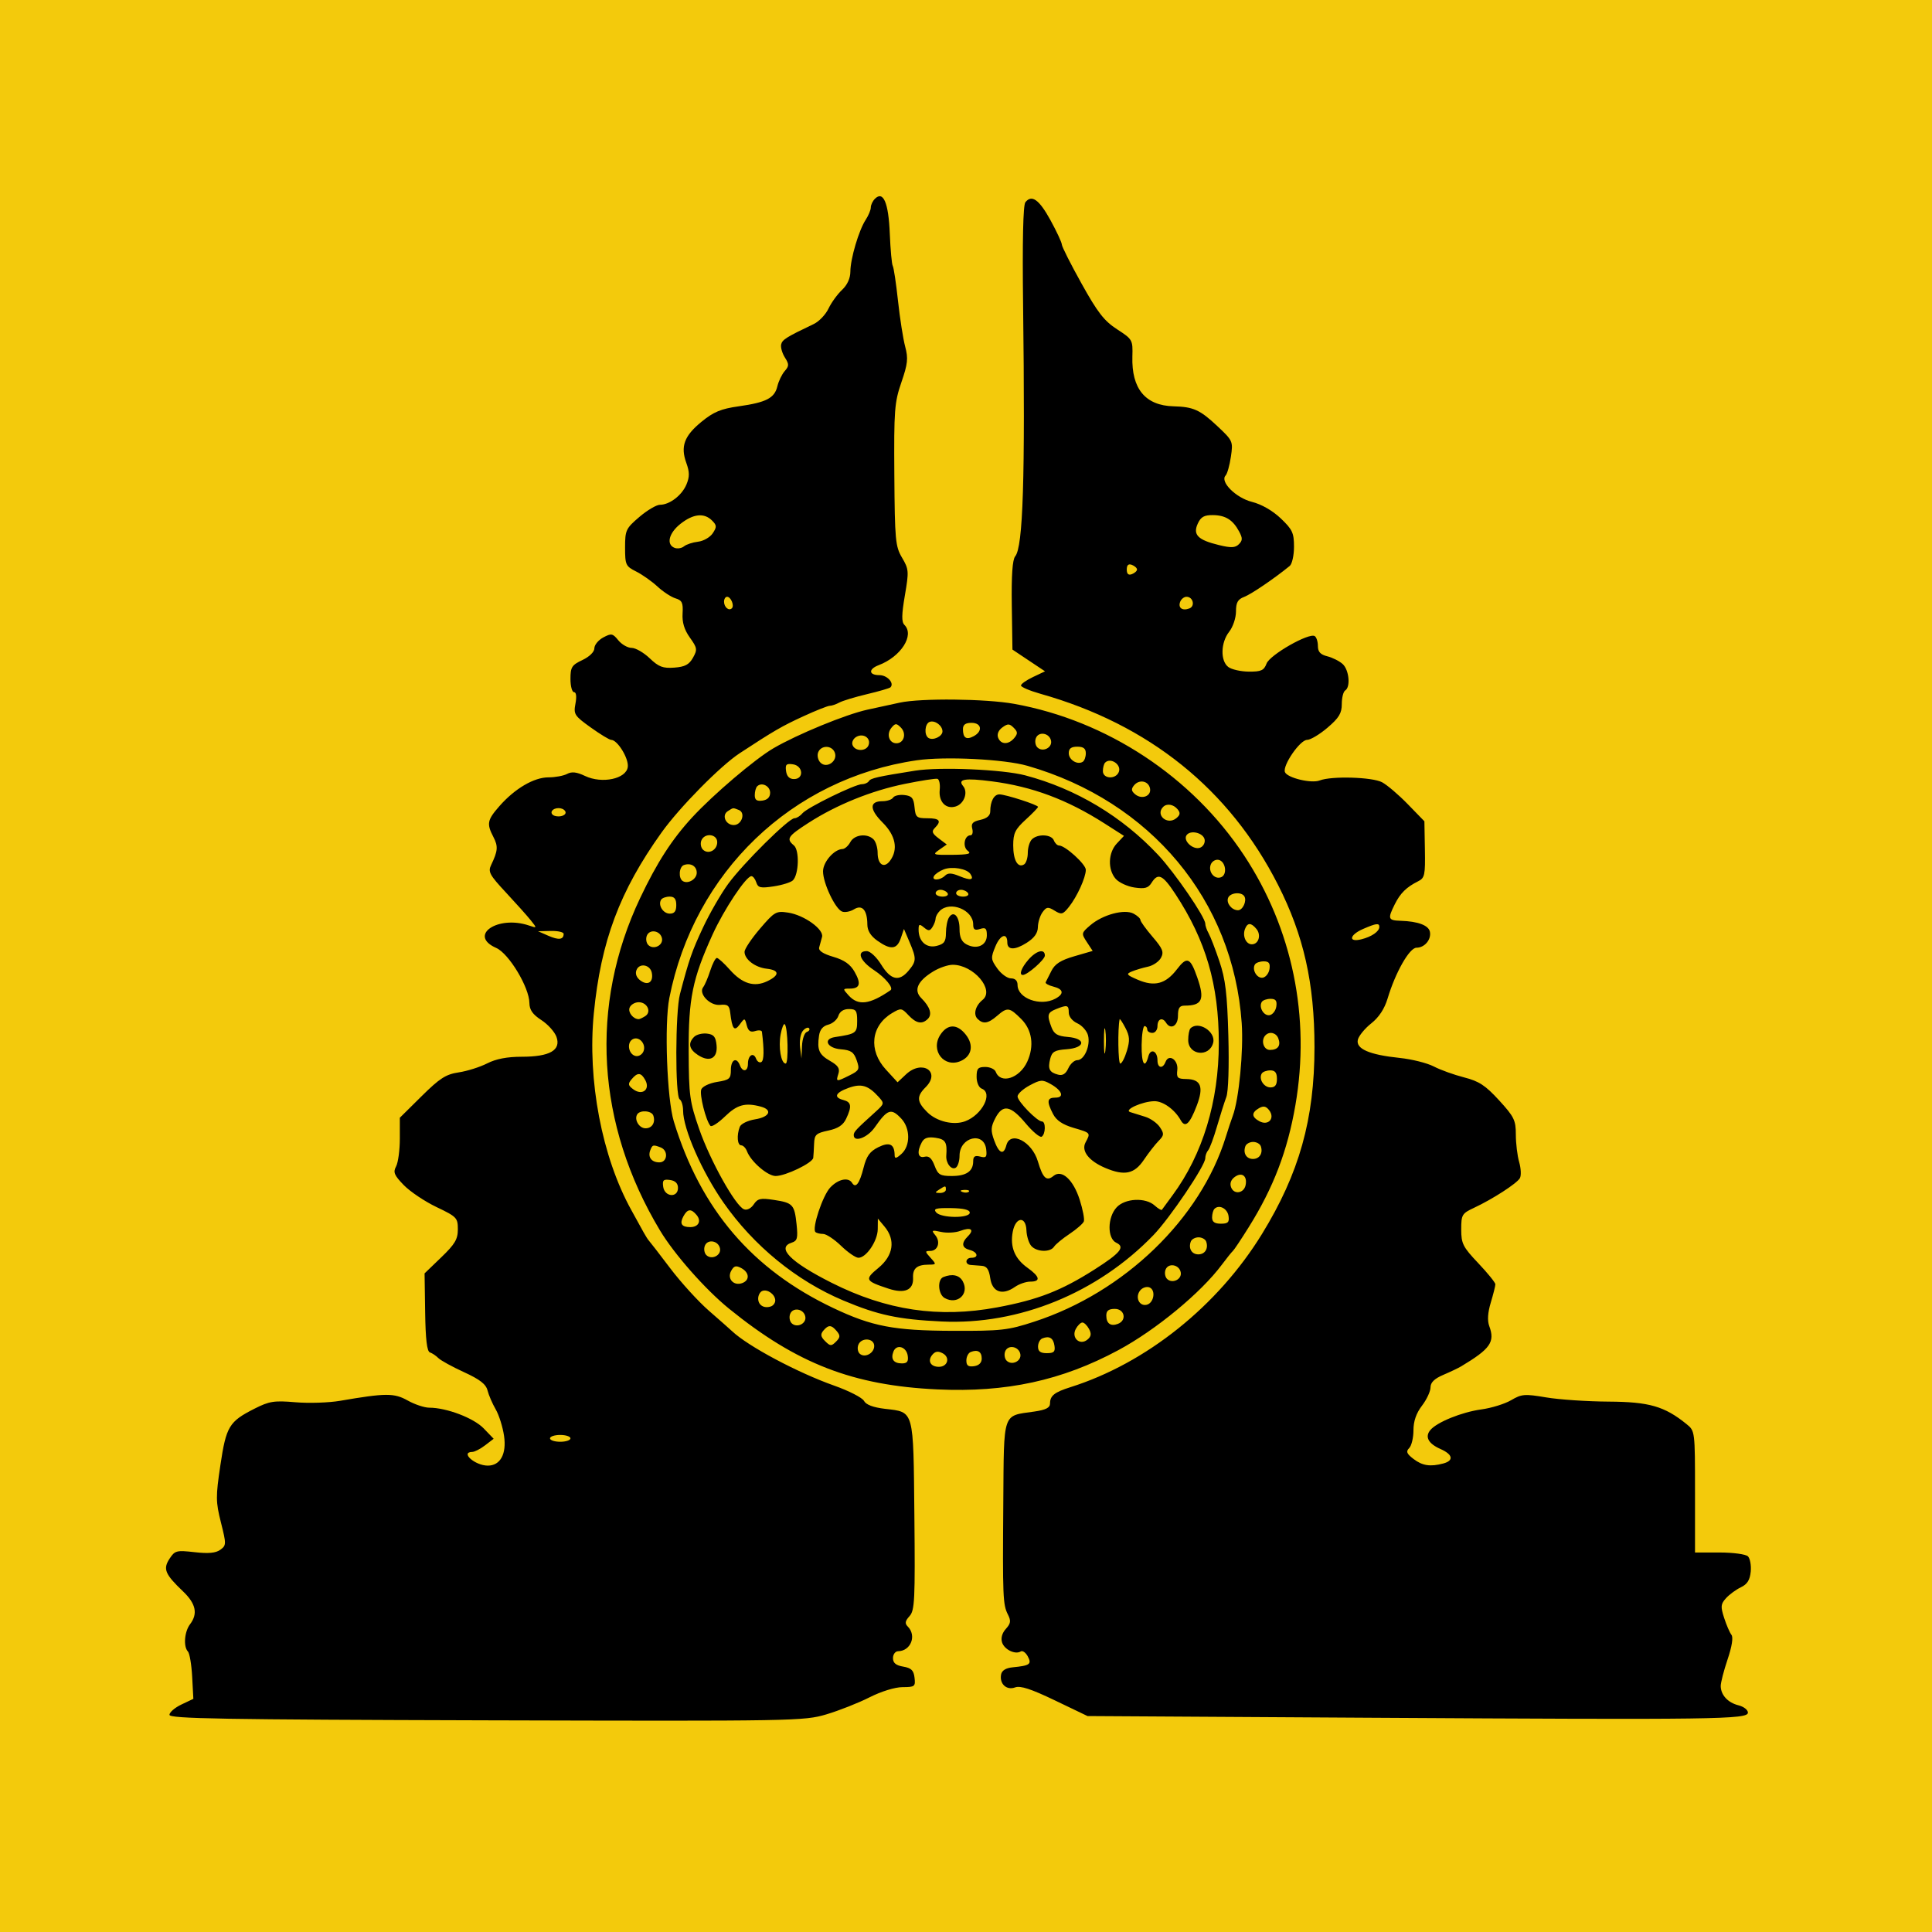<svg width="128" height="128" viewBox="0 0 128 128" fill="none" xmlns="http://www.w3.org/2000/svg">
<rect width="128" height="128" fill="#F3CA0C"/>
<path fill-rule="evenodd" clip-rule="evenodd" d="M57.966 13.17C57.816 13.319 57.693 13.578 57.693 13.743C57.693 13.909 57.541 14.276 57.356 14.559C56.901 15.251 56.342 17.142 56.339 17.997C56.337 18.439 56.136 18.879 55.784 19.209C55.48 19.494 55.077 20.051 54.889 20.447C54.701 20.842 54.263 21.301 53.916 21.466C52.093 22.335 51.823 22.504 51.753 22.824C51.711 23.015 51.823 23.403 52.001 23.685C52.285 24.134 52.283 24.248 51.987 24.588C51.801 24.802 51.583 25.254 51.503 25.592C51.316 26.376 50.767 26.661 48.944 26.919C47.764 27.085 47.28 27.287 46.476 27.944C45.33 28.882 45.074 29.576 45.471 30.671C45.689 31.274 45.691 31.587 45.481 32.094C45.181 32.816 44.364 33.443 43.723 33.443C43.492 33.443 42.878 33.806 42.358 34.25C41.465 35.013 41.413 35.126 41.413 36.276C41.413 37.424 41.455 37.516 42.148 37.864C42.552 38.067 43.188 38.516 43.561 38.861C43.934 39.206 44.472 39.558 44.756 39.643C45.189 39.773 45.265 39.937 45.223 40.647C45.188 41.235 45.336 41.724 45.706 42.242C46.196 42.929 46.213 43.038 45.911 43.578C45.655 44.034 45.379 44.18 44.673 44.232C43.918 44.288 43.642 44.183 43.043 43.612C42.646 43.233 42.108 42.924 41.847 42.924C41.586 42.924 41.189 42.697 40.965 42.421C40.592 41.962 40.506 41.946 39.967 42.233C39.643 42.407 39.378 42.73 39.378 42.951C39.378 43.19 39.055 43.507 38.587 43.729C37.882 44.062 37.795 44.2 37.795 44.981C37.795 45.463 37.901 45.858 38.032 45.858C38.177 45.858 38.214 46.148 38.126 46.614C37.993 47.322 38.055 47.421 39.134 48.194C39.766 48.647 40.378 49.019 40.493 49.019C40.907 49.019 41.66 50.242 41.593 50.806C41.499 51.603 39.887 51.946 38.759 51.409C38.207 51.146 37.882 51.109 37.572 51.274C37.338 51.399 36.782 51.502 36.336 51.502C35.377 51.502 34.114 52.241 33.094 53.401C32.279 54.328 32.231 54.572 32.69 55.454C33.012 56.075 32.988 56.373 32.537 57.312C32.323 57.758 32.438 57.971 33.519 59.13C34.192 59.853 34.933 60.682 35.165 60.972C35.585 61.499 35.585 61.5 35.051 61.319C32.977 60.614 30.987 61.974 32.877 62.804C33.715 63.173 35.065 65.413 35.075 66.455C35.08 66.909 35.291 67.209 35.868 67.584C36.301 67.864 36.751 68.366 36.869 68.699C37.18 69.579 36.422 70.012 34.572 70.012C33.599 70.012 32.865 70.153 32.274 70.454C31.796 70.697 30.949 70.965 30.39 71.048C29.539 71.176 29.142 71.43 27.932 72.626L26.49 74.053V75.433C26.49 76.193 26.378 77.022 26.243 77.275C26.034 77.665 26.112 77.856 26.751 78.516C27.167 78.945 28.143 79.6 28.92 79.971C30.26 80.61 30.334 80.686 30.334 81.444C30.334 82.104 30.142 82.427 29.231 83.304L28.129 84.365L28.167 86.936C28.193 88.736 28.288 89.535 28.482 89.6C28.634 89.65 28.887 89.82 29.045 89.978C29.202 90.135 29.967 90.555 30.745 90.911C31.794 91.392 32.196 91.704 32.301 92.123C32.379 92.432 32.621 92.993 32.84 93.37C33.059 93.746 33.309 94.54 33.395 95.135C33.57 96.33 33.148 97.101 32.319 97.101C31.469 97.101 30.462 96.208 31.294 96.193C31.45 96.19 31.831 95.993 32.141 95.755L32.706 95.322L32.047 94.637C31.387 93.949 29.587 93.263 28.44 93.263C28.121 93.263 27.479 93.049 27.012 92.788C26.114 92.284 25.556 92.287 22.533 92.807C21.786 92.935 20.455 92.978 19.575 92.903C18.157 92.782 17.845 92.831 16.861 93.329C15.177 94.181 14.985 94.499 14.601 97.073C14.289 99.167 14.292 99.491 14.637 100.866C14.999 102.308 14.998 102.383 14.597 102.676C14.298 102.894 13.811 102.94 12.895 102.836C11.693 102.7 11.587 102.728 11.234 103.267C10.787 103.948 10.928 104.29 12.121 105.428C12.98 106.249 13.123 106.909 12.591 107.611C12.217 108.105 12.14 109.091 12.449 109.415C12.562 109.533 12.689 110.287 12.732 111.091L12.81 112.553L12.018 112.929C11.583 113.136 11.227 113.444 11.227 113.612C11.227 113.867 14.725 113.928 32.227 113.976C52.68 114.032 53.267 114.022 54.75 113.581C55.588 113.332 56.873 112.825 57.605 112.454C58.385 112.059 59.295 111.778 59.8 111.777C60.607 111.774 60.658 111.734 60.591 111.154C60.534 110.664 60.377 110.51 59.841 110.418C59.354 110.335 59.163 110.176 59.163 109.853C59.163 109.606 59.315 109.401 59.502 109.398C60.346 109.383 60.744 108.364 60.141 107.761C59.937 107.558 59.964 107.397 60.258 107.073C60.602 106.693 60.635 106.012 60.58 100.416C60.511 93.32 60.58 93.569 58.631 93.338C57.851 93.246 57.377 93.067 57.241 92.812C57.127 92.6 56.241 92.145 55.272 91.803C52.844 90.944 49.565 89.197 48.507 88.199C48.367 88.067 47.677 87.458 46.974 86.846C46.27 86.234 45.113 84.964 44.402 84.024C43.691 83.084 43.058 82.264 42.996 82.202C42.934 82.14 42.772 81.886 42.636 81.638C42.501 81.389 42.136 80.729 41.827 80.171C39.88 76.655 38.908 71.557 39.342 67.138C39.812 62.355 41.054 59.038 43.83 55.155C45.024 53.485 47.726 50.743 49.005 49.904C51.271 48.418 51.799 48.112 53.218 47.459C54.052 47.075 54.842 46.761 54.973 46.761C55.105 46.761 55.389 46.665 55.605 46.547C55.821 46.429 56.647 46.178 57.441 45.99C58.234 45.802 58.934 45.598 58.995 45.537C59.267 45.265 58.784 44.73 58.265 44.73C57.55 44.73 57.52 44.333 58.215 44.069C59.692 43.508 60.603 42.082 59.92 41.4C59.724 41.204 59.732 40.724 59.95 39.449C60.224 37.851 60.214 37.712 59.763 36.949C59.322 36.204 59.283 35.784 59.252 31.463C59.222 27.175 59.261 26.662 59.718 25.333C60.142 24.101 60.18 23.744 59.97 22.963C59.835 22.457 59.62 21.089 59.494 19.924C59.368 18.759 59.212 17.72 59.147 17.616C59.083 17.512 58.995 16.55 58.951 15.478C58.868 13.429 58.521 12.615 57.966 13.17ZM67.934 13.399C67.783 13.588 67.73 15.984 67.783 20.237C67.925 31.682 67.781 36.233 67.26 36.858C67.077 37.077 67.005 38.119 67.034 40.109L67.077 43.036L68.156 43.757L69.236 44.477L68.439 44.855C68.001 45.062 67.642 45.315 67.642 45.416C67.642 45.518 68.227 45.766 68.942 45.968C76.124 47.997 81.454 52.285 84.671 58.62C86.376 61.979 87.088 65.143 87.088 69.374C87.088 74.141 86.078 77.736 83.612 81.751C80.678 86.528 75.939 90.318 70.921 91.903C69.854 92.24 69.57 92.468 69.567 92.986C69.565 93.269 69.29 93.409 68.517 93.52C66.393 93.824 66.517 93.46 66.471 99.535C66.423 105.839 66.443 106.311 66.781 106.975C66.989 107.386 66.963 107.563 66.641 107.918C66.392 108.192 66.299 108.526 66.389 108.812C66.542 109.291 67.26 109.639 67.629 109.412C67.748 109.338 67.957 109.486 68.093 109.739C68.369 110.255 68.233 110.353 67.079 110.466C66.64 110.509 66.375 110.675 66.325 110.938C66.207 111.559 66.687 112.004 67.25 111.796C67.603 111.666 68.303 111.894 69.891 112.656L72.051 113.693L90.931 113.806C113.752 113.942 115.804 113.914 115.804 113.465C115.804 113.284 115.524 113.067 115.182 112.982C114.479 112.808 114.013 112.305 114.002 111.71C113.998 111.489 114.203 110.692 114.457 109.939C114.747 109.08 114.842 108.473 114.712 108.31C114.599 108.166 114.381 107.662 114.228 107.189C113.985 106.435 114.001 106.272 114.354 105.883C114.576 105.638 115.019 105.313 115.337 105.162C115.76 104.961 115.937 104.679 115.99 104.125C116.03 103.706 115.947 103.25 115.805 103.111C115.663 102.971 114.82 102.857 113.923 102.857H112.299V98.831C112.299 94.812 112.298 94.803 111.736 94.349C110.276 93.168 109.265 92.876 106.568 92.86C105.157 92.852 103.299 92.727 102.439 92.582C101.01 92.341 100.81 92.358 100.117 92.766C99.699 93.012 98.81 93.287 98.141 93.378C96.848 93.554 95.198 94.222 94.762 94.747C94.388 95.196 94.63 95.644 95.436 96.001C96.257 96.363 96.336 96.768 95.623 96.959C94.761 97.189 94.233 97.109 93.645 96.657C93.192 96.309 93.136 96.166 93.362 95.939C93.518 95.784 93.645 95.254 93.645 94.763C93.645 94.159 93.827 93.632 94.21 93.13C94.521 92.723 94.775 92.179 94.775 91.92C94.775 91.592 95.031 91.341 95.623 91.088C96.09 90.889 96.624 90.634 96.81 90.522C98.746 89.36 99.058 88.911 98.666 87.853C98.533 87.493 98.567 86.963 98.768 86.299C98.935 85.744 99.072 85.199 99.072 85.087C99.072 84.976 98.563 84.347 97.941 83.691C96.921 82.614 96.81 82.395 96.81 81.457C96.81 80.477 96.859 80.395 97.658 80.021C98.897 79.442 100.501 78.404 100.697 78.055C100.791 77.888 100.769 77.407 100.648 76.987C100.527 76.567 100.428 75.748 100.428 75.168C100.428 74.219 100.316 73.989 99.319 72.9C98.411 71.909 97.99 71.633 97.001 71.38C96.337 71.211 95.432 70.885 94.992 70.656C94.551 70.428 93.533 70.173 92.731 70.09C90.712 69.881 89.805 69.483 89.964 68.874C90.032 68.615 90.433 68.13 90.854 67.797C91.358 67.399 91.727 66.836 91.931 66.158C92.451 64.421 93.38 62.789 93.847 62.789C94.381 62.789 94.836 62.251 94.736 61.737C94.653 61.306 93.949 61.041 92.797 61.005C91.963 60.98 91.926 60.874 92.406 59.913C92.775 59.173 93.183 58.772 93.952 58.389C94.393 58.169 94.433 57.981 94.403 56.28L94.37 54.412L93.272 53.282C92.669 52.66 91.9 52.005 91.565 51.826C90.914 51.48 88.215 51.402 87.434 51.707C86.881 51.923 85.278 51.536 85.13 51.152C84.962 50.716 86.13 49.019 86.598 49.019C86.822 49.019 87.431 48.655 87.951 48.211C88.713 47.56 88.897 47.256 88.897 46.644C88.897 46.226 88.998 45.822 89.123 45.745C89.491 45.518 89.38 44.377 88.953 43.992C88.736 43.796 88.277 43.566 87.936 43.481C87.479 43.367 87.314 43.186 87.314 42.8C87.314 42.51 87.219 42.214 87.103 42.143C86.721 41.907 84.134 43.383 83.914 43.961C83.739 44.419 83.557 44.503 82.741 44.497C82.209 44.493 81.596 44.355 81.378 44.19C80.843 43.784 80.872 42.571 81.435 41.856C81.685 41.539 81.887 40.941 81.887 40.517C81.887 39.916 82.004 39.708 82.434 39.544C82.898 39.368 84.449 38.313 85.448 37.494C85.604 37.367 85.731 36.793 85.731 36.221C85.731 35.304 85.625 35.078 84.852 34.344C84.31 33.829 83.579 33.41 82.946 33.251C81.877 32.982 80.806 31.91 81.2 31.503C81.309 31.39 81.466 30.83 81.55 30.258C81.7 29.239 81.681 29.197 80.647 28.226C79.502 27.151 79.063 26.953 77.749 26.919C75.883 26.87 74.962 25.756 75.023 23.623C75.055 22.517 75.034 22.481 74.01 21.817C73.156 21.264 72.725 20.711 71.66 18.796C70.942 17.508 70.352 16.34 70.349 16.2C70.345 16.062 70.008 15.339 69.6 14.594C68.849 13.223 68.355 12.868 67.934 13.399ZM45.087 34.703C44.311 35.314 44.123 36.077 44.694 36.297C44.883 36.369 45.162 36.324 45.316 36.197C45.47 36.069 45.89 35.931 46.249 35.889C46.608 35.847 47.045 35.596 47.22 35.331C47.498 34.911 47.492 34.803 47.173 34.485C46.65 33.962 45.933 34.037 45.087 34.703ZM79.355 34.693C79.019 35.428 79.361 35.774 80.757 36.112C81.563 36.308 81.837 36.296 82.079 36.056C82.327 35.809 82.331 35.654 82.098 35.218C81.684 34.442 81.194 34.135 80.356 34.127C79.78 34.121 79.558 34.246 79.355 34.693ZM74.651 37.732C74.651 38.028 74.761 38.127 74.991 38.039C75.177 37.968 75.33 37.829 75.33 37.732C75.33 37.634 75.177 37.496 74.991 37.424C74.761 37.336 74.651 37.436 74.651 37.732ZM47.97 39.863C47.97 40.227 48.29 40.497 48.489 40.299C48.665 40.123 48.422 39.538 48.172 39.538C48.061 39.538 47.97 39.684 47.97 39.863ZM78.19 39.869C78.035 40.273 78.332 40.489 78.8 40.31C79.197 40.157 79.044 39.538 78.608 39.538C78.448 39.538 78.26 39.687 78.19 39.869ZM59.615 46.551C59.117 46.659 58.151 46.869 57.467 47.018C56.037 47.33 52.82 48.652 51.238 49.577C50.01 50.296 47.268 52.628 45.864 54.148C44.523 55.602 43.526 57.146 42.41 59.501C39.036 66.621 39.506 74.492 43.725 81.518C44.673 83.097 46.728 85.426 48.294 86.698C52.788 90.347 56.516 91.792 62.102 92.052C66.669 92.264 70.354 91.464 74.101 89.447C76.581 88.111 79.564 85.65 80.944 83.798C81.275 83.355 81.607 82.942 81.682 82.879C81.757 82.817 82.231 82.106 82.735 81.299C84.369 78.684 85.301 76.247 85.824 73.216C86.832 67.387 85.628 61.531 82.424 56.674C78.986 51.462 73.339 47.739 67.19 46.631C65.31 46.292 61.018 46.247 59.615 46.551ZM61.593 47.826C61.267 47.943 61.212 48.705 61.517 48.893C61.821 49.081 62.441 48.788 62.441 48.458C62.441 48.072 61.943 47.701 61.593 47.826ZM59.062 48.214C58.711 48.636 58.904 49.244 59.389 49.244C59.893 49.244 60.077 48.592 59.683 48.2C59.39 47.907 59.316 47.909 59.062 48.214ZM63.798 48.304C63.798 48.891 64.018 49.038 64.506 48.777C65.126 48.446 65.037 47.89 64.363 47.89C63.966 47.89 63.798 48.013 63.798 48.304ZM66.408 48.194C66.149 48.383 66.041 48.645 66.128 48.873C66.308 49.341 66.82 49.351 67.199 48.894C67.438 48.607 67.431 48.485 67.16 48.215C66.879 47.935 66.767 47.932 66.408 48.194ZM56.739 48.816C56.527 48.935 56.412 49.179 56.483 49.363C56.647 49.789 57.38 49.796 57.542 49.374C57.721 48.909 57.209 48.553 56.739 48.816ZM68.629 48.904C68.55 49.108 68.595 49.383 68.727 49.515C69.072 49.859 69.725 49.545 69.635 49.078C69.534 48.559 68.81 48.433 68.629 48.904ZM54.204 49.849C54.124 50.057 54.194 50.363 54.36 50.528C54.777 50.945 55.522 50.418 55.307 49.859C55.116 49.361 54.394 49.355 54.204 49.849ZM70.808 49.897C70.808 50.341 71.374 50.694 71.732 50.473C71.846 50.404 71.938 50.149 71.938 49.908C71.938 49.591 71.782 49.47 71.373 49.47C70.969 49.47 70.808 49.592 70.808 49.897ZM60.746 50.37C52.458 51.571 45.985 57.787 44.345 66.121C44.006 67.84 44.188 72.814 44.643 74.301C46.427 80.127 49.833 84.112 55.206 86.66C57.776 87.88 59.232 88.158 63.12 88.171C66.35 88.182 66.774 88.135 68.529 87.562C74.493 85.617 79.539 80.746 81.214 75.317C81.367 74.82 81.574 74.197 81.674 73.931C82.084 72.836 82.394 69.613 82.266 67.776C81.7 59.641 76.246 53.094 68.075 50.738C66.548 50.297 62.611 50.1 60.746 50.37ZM73.219 50.524C73.136 50.606 73.069 50.86 73.069 51.088C73.069 51.609 73.93 51.652 74.126 51.14C74.312 50.658 73.582 50.162 73.219 50.524ZM52.079 51.089C52.128 51.439 52.304 51.615 52.605 51.615C53.279 51.615 53.212 50.733 52.531 50.637C52.093 50.575 52.017 50.651 52.079 51.089ZM60.633 51.058C58.117 51.458 57.686 51.556 57.565 51.752C57.496 51.863 57.292 51.953 57.112 51.953C56.644 51.953 53.478 53.503 53.157 53.888C53.01 54.066 52.774 54.211 52.633 54.211C52.255 54.211 49.246 57.192 48.245 58.558C47.769 59.209 47.022 60.503 46.585 61.434C45.839 63.026 45.653 63.562 45.049 65.862C44.739 67.042 44.724 72.645 45.031 72.834C45.155 72.911 45.257 73.247 45.257 73.581C45.257 74.782 46.509 77.634 47.927 79.665C49.933 82.539 52.762 84.851 55.877 86.163C58.174 87.13 59.516 87.416 62.399 87.552C67.506 87.793 72.718 85.665 76.418 81.83C77.51 80.698 79.852 77.225 79.852 76.739C79.852 76.565 79.938 76.327 80.043 76.209C80.147 76.091 80.41 75.385 80.626 74.64C80.842 73.895 81.122 73.013 81.247 72.681C81.382 72.326 81.437 70.65 81.381 68.618C81.305 65.831 81.19 64.874 80.79 63.692C80.518 62.885 80.195 62.048 80.073 61.832C79.951 61.617 79.852 61.33 79.852 61.195C79.852 60.763 77.843 57.831 76.738 56.649C74.341 54.087 71.293 52.261 67.93 51.371C66.44 50.977 62.268 50.798 60.633 51.058ZM59.954 51.933C57.742 52.381 55.432 53.315 53.566 54.516C52.184 55.406 52.074 55.576 52.597 56.01C52.974 56.322 52.929 57.928 52.532 58.325C52.398 58.458 51.827 58.638 51.264 58.723C50.387 58.856 50.22 58.818 50.107 58.463C50.034 58.235 49.889 58.048 49.783 58.048C49.431 58.048 47.965 60.253 47.205 61.925C45.879 64.845 45.611 66.156 45.626 69.674C45.638 72.589 45.693 72.987 46.324 74.805C47.054 76.904 48.729 79.903 49.293 80.119C49.492 80.195 49.759 80.06 49.936 79.795C50.195 79.406 50.386 79.363 51.263 79.496C52.533 79.688 52.636 79.799 52.776 81.124C52.87 82.025 52.822 82.21 52.464 82.324C51.418 82.655 52.356 83.606 55.093 84.986C58.73 86.82 62.2 87.337 66.059 86.618C68.764 86.114 70.296 85.519 72.509 84.111C74.23 83.015 74.558 82.615 73.96 82.337C73.35 82.054 73.363 80.651 73.982 79.987C74.544 79.385 75.894 79.321 76.5 79.868C76.729 80.074 76.944 80.201 76.98 80.15C77.015 80.099 77.333 79.666 77.686 79.187C79.682 76.483 80.749 72.972 80.749 69.109C80.749 65.244 79.896 62.313 77.873 59.233C77.032 57.953 76.721 57.806 76.295 58.486C76.075 58.838 75.851 58.9 75.166 58.801C74.697 58.733 74.134 58.473 73.917 58.225C73.379 57.61 73.415 56.496 73.994 55.882L74.466 55.379L73.168 54.55C70.706 52.978 68.39 52.112 65.72 51.767C63.926 51.534 63.425 51.617 63.811 52.082C64.152 52.491 63.876 53.252 63.324 53.428C62.67 53.635 62.177 53.125 62.259 52.329C62.297 51.957 62.227 51.628 62.102 51.598C61.978 51.568 61.011 51.718 59.954 51.933ZM75.137 52.026C74.931 52.273 74.948 52.408 75.211 52.626C75.654 52.992 76.289 52.742 76.192 52.239C76.095 51.736 75.481 51.613 75.137 52.026ZM50.164 52.096C50.077 52.183 50.005 52.447 50.005 52.684C50.005 53 50.139 53.094 50.514 53.041C50.847 52.994 51.023 52.814 51.023 52.521C51.023 52.073 50.464 51.797 50.164 52.096ZM59.171 52.843C59.09 52.974 58.771 53.082 58.464 53.082C57.592 53.082 57.596 53.617 58.473 54.493C59.341 55.359 59.521 56.273 58.971 57.024C58.577 57.562 58.145 57.289 58.145 56.5C58.145 56.159 58.023 55.759 57.874 55.61C57.454 55.191 56.605 55.29 56.336 55.791C56.203 56.039 55.971 56.246 55.82 56.25C55.264 56.265 54.528 57.109 54.528 57.731C54.528 58.512 55.338 60.221 55.79 60.394C55.976 60.466 56.331 60.398 56.578 60.245C57.122 59.909 57.458 60.29 57.464 61.249C57.466 61.658 57.681 62.007 58.124 62.322C59.008 62.95 59.423 62.909 59.677 62.168L59.889 61.547L60.261 62.421C60.725 63.512 60.719 63.683 60.193 64.312C59.571 65.056 59.014 64.933 58.383 63.911C58.069 63.403 57.652 63.014 57.422 63.014C56.727 63.014 56.973 63.658 57.902 64.272C58.655 64.769 59.218 65.454 58.999 65.605C57.614 66.557 56.86 66.651 56.223 65.949C55.827 65.511 55.828 65.498 56.288 65.498C56.975 65.498 57.07 65.18 56.62 64.388C56.335 63.886 55.938 63.606 55.206 63.391C54.526 63.191 54.216 62.985 54.272 62.771C54.319 62.594 54.404 62.284 54.461 62.081C54.605 61.578 53.28 60.625 52.215 60.463C51.417 60.342 51.315 60.401 50.349 61.53C49.787 62.187 49.327 62.876 49.327 63.06C49.327 63.56 50.029 64.095 50.797 64.18C51.649 64.275 51.665 64.61 50.836 65.007C49.97 65.421 49.18 65.179 48.351 64.244C47.972 63.816 47.586 63.466 47.494 63.466C47.402 63.466 47.204 63.847 47.054 64.312C46.904 64.778 46.695 65.267 46.59 65.4C46.255 65.825 47.032 66.645 47.705 66.576C48.201 66.524 48.321 66.614 48.377 67.078C48.51 68.192 48.648 68.364 49.011 67.871C49.337 67.429 49.343 67.43 49.475 67.934C49.573 68.309 49.722 68.409 50.033 68.31C50.267 68.236 50.468 68.259 50.48 68.361C50.632 69.582 50.62 70.251 50.443 70.36C50.325 70.433 50.167 70.334 50.093 70.141C49.918 69.685 49.553 69.912 49.553 70.477C49.553 70.995 49.205 71.06 49.019 70.577C48.799 70.005 48.422 70.201 48.422 70.886C48.422 71.469 48.33 71.549 47.509 71.68C46.998 71.762 46.537 71.981 46.461 72.178C46.332 72.515 46.76 74.226 47.065 74.589C47.146 74.685 47.581 74.405 48.032 73.968C48.838 73.186 49.371 73.039 50.401 73.315C51.204 73.53 50.995 74.004 50.03 74.158C49.536 74.237 49.09 74.456 49.012 74.657C48.798 75.215 48.85 75.882 49.108 75.882C49.236 75.882 49.408 76.059 49.49 76.276C49.749 76.96 50.853 77.913 51.386 77.913C52.049 77.913 53.84 77.047 53.88 76.708C53.896 76.564 53.922 76.142 53.936 75.772C53.959 75.174 54.065 75.076 54.871 74.904C55.523 74.765 55.859 74.544 56.058 74.122C56.447 73.301 56.407 73.018 55.884 72.881C55.208 72.705 55.336 72.395 56.216 72.077C57.066 71.77 57.519 71.905 58.212 72.67C58.597 73.095 58.59 73.131 58.017 73.65C56.697 74.843 56.562 74.987 56.562 75.204C56.562 75.713 57.471 75.38 57.95 74.696C58.804 73.474 59.045 73.395 59.719 74.118C60.316 74.758 60.321 75.91 59.728 76.446C59.382 76.758 59.275 76.78 59.272 76.537C59.264 75.795 58.935 75.635 58.185 76.008C57.626 76.287 57.408 76.591 57.212 77.37C56.947 78.419 56.691 78.755 56.452 78.368C56.207 77.973 55.532 78.117 55.006 78.675C54.505 79.207 53.781 81.382 54.024 81.624C54.094 81.694 54.322 81.751 54.53 81.751C54.739 81.751 55.277 82.106 55.725 82.541C56.173 82.975 56.691 83.331 56.874 83.331C57.393 83.331 58.144 82.218 58.153 81.438L58.16 80.735L58.605 81.268C59.343 82.153 59.191 83.181 58.202 83.998C57.263 84.773 57.307 84.863 58.868 85.377C59.941 85.731 60.533 85.468 60.493 84.656C60.462 84.036 60.751 83.791 61.516 83.786C62.045 83.782 62.048 83.77 61.65 83.331C61.276 82.918 61.274 82.879 61.622 82.879C62.139 82.879 62.334 82.279 61.962 81.831C61.691 81.505 61.732 81.482 62.35 81.618C62.73 81.701 63.303 81.67 63.622 81.549C64.326 81.282 64.575 81.459 64.126 81.906C63.673 82.359 63.716 82.674 64.25 82.814C64.777 82.952 64.86 83.331 64.363 83.331C63.956 83.331 63.903 83.772 64.307 83.806C64.462 83.82 64.793 83.845 65.042 83.863C65.377 83.887 65.523 84.099 65.607 84.685C65.739 85.607 66.407 85.845 67.237 85.265C67.515 85.07 67.974 84.911 68.258 84.911C68.966 84.911 68.902 84.583 68.079 83.997C67.228 83.392 66.908 82.615 67.097 81.61C67.284 80.614 67.97 80.545 68.005 81.519C68.018 81.888 68.158 82.345 68.315 82.535C68.662 82.952 69.585 82.988 69.835 82.595C69.935 82.439 70.396 82.058 70.861 81.749C71.325 81.439 71.751 81.068 71.807 80.924C71.863 80.779 71.739 80.131 71.532 79.484C71.105 78.15 70.342 77.456 69.799 77.906C69.336 78.289 69.093 78.064 68.762 76.945C68.371 75.62 66.932 74.889 66.672 75.882C66.495 76.555 66.185 76.429 65.867 75.553C65.63 74.897 65.642 74.664 65.941 74.085C66.432 73.138 66.948 73.224 67.948 74.418C68.418 74.979 68.897 75.38 69.013 75.308C69.278 75.145 69.293 74.301 69.032 74.301C68.716 74.301 67.416 72.967 67.416 72.642C67.416 72.476 67.775 72.148 68.213 71.912C68.936 71.524 69.066 71.515 69.608 71.82C70.375 72.252 70.538 72.721 69.922 72.721C69.37 72.721 69.334 72.969 69.767 73.805C69.987 74.23 70.398 74.508 71.123 74.722C72.275 75.061 72.264 75.048 71.92 75.689C71.619 76.251 72.136 76.917 73.231 77.38C74.503 77.917 75.151 77.781 75.782 76.846C76.093 76.385 76.533 75.819 76.76 75.589C77.126 75.217 77.136 75.117 76.847 74.68C76.668 74.41 76.228 74.098 75.869 73.988C75.51 73.878 75.064 73.739 74.878 73.679C74.43 73.535 75.678 72.971 76.474 72.957C77.051 72.947 77.827 73.505 78.226 74.217C78.523 74.746 78.819 74.477 79.286 73.257C79.766 72.002 79.569 71.501 78.589 71.488C78.013 71.481 77.939 71.405 77.999 70.888C78.076 70.223 77.437 69.786 77.219 70.355C77.034 70.835 76.686 70.768 76.686 70.251C76.686 69.624 76.227 69.426 76.08 69.99C75.849 70.871 75.618 70.471 75.636 69.222C75.646 68.539 75.734 67.981 75.831 67.981C75.928 67.981 76.008 68.082 76.008 68.206C76.008 68.331 76.161 68.432 76.347 68.432C76.536 68.432 76.686 68.231 76.686 67.981C76.686 67.504 77.015 67.373 77.252 67.755C77.558 68.25 78.043 67.973 78.043 67.303C78.043 66.786 78.146 66.626 78.477 66.626C79.654 66.626 79.834 66.227 79.321 64.757C78.859 63.43 78.642 63.344 77.974 64.219C77.233 65.189 76.491 65.388 75.388 64.914C74.63 64.589 74.587 64.529 74.991 64.362C75.239 64.259 75.72 64.116 76.058 64.044C76.397 63.971 76.783 63.707 76.918 63.456C77.123 63.074 77.033 62.85 76.359 62.064C75.917 61.549 75.556 61.047 75.556 60.95C75.556 60.853 75.352 60.664 75.103 60.531C74.501 60.209 73.054 60.597 72.236 61.3C71.637 61.814 71.632 61.842 72.007 62.414L72.392 63.001L71.181 63.353C70.28 63.614 69.891 63.861 69.661 64.319C69.491 64.657 69.319 64.997 69.279 65.076C69.238 65.154 69.464 65.283 69.78 65.362C70.466 65.534 70.519 65.846 69.918 66.167C68.928 66.696 67.416 66.147 67.416 65.259C67.416 64.976 67.261 64.82 66.979 64.82C66.739 64.82 66.333 64.526 66.076 64.167C65.639 63.554 65.632 63.462 65.954 62.69C66.279 61.915 66.737 61.771 66.737 62.445C66.737 62.952 67.239 62.96 68.018 62.465C68.527 62.142 68.756 61.821 68.763 61.421C68.768 61.103 68.907 60.66 69.072 60.435C69.334 60.076 69.433 60.064 69.873 60.335C70.327 60.614 70.419 60.59 70.824 60.08C71.362 59.402 71.938 58.134 71.938 57.626C71.938 57.258 70.57 56.017 70.165 56.017C70.048 56.017 69.893 55.864 69.821 55.678C69.665 55.272 68.746 55.23 68.365 55.61C68.216 55.759 68.094 56.159 68.094 56.5C68.094 56.84 67.984 57.187 67.848 57.27C67.432 57.527 67.128 56.993 67.128 56.004C67.128 55.207 67.256 54.944 67.95 54.308C68.403 53.895 68.772 53.512 68.772 53.458C68.772 53.325 66.623 52.63 66.21 52.63C65.856 52.63 65.607 53.095 65.607 53.76C65.607 54.034 65.385 54.223 64.953 54.318C64.445 54.429 64.325 54.559 64.414 54.9C64.477 55.142 64.426 55.339 64.301 55.339C63.891 55.339 63.756 56.104 64.118 56.369C64.387 56.565 64.159 56.624 63.096 56.634C61.801 56.646 61.756 56.628 62.228 56.298L62.726 55.95L62.188 55.544C61.757 55.219 61.706 55.081 61.933 54.855C62.397 54.39 62.259 54.211 61.438 54.211C60.727 54.211 60.655 54.148 60.59 53.477C60.532 52.873 60.413 52.731 59.919 52.674C59.589 52.636 59.252 52.712 59.171 52.843ZM77.063 53.458C76.525 53.996 77.343 54.697 77.936 54.206C78.194 53.992 78.213 53.851 78.018 53.616C77.743 53.285 77.308 53.214 77.063 53.458ZM36.566 53.735C36.497 53.847 36.568 53.984 36.722 54.041C37.119 54.186 37.597 53.987 37.444 53.74C37.28 53.475 36.729 53.473 36.566 53.735ZM48.22 53.74C47.795 54.008 48.075 54.662 48.615 54.662C49.146 54.662 49.416 53.842 48.944 53.661C48.54 53.506 48.601 53.499 48.22 53.74ZM78.603 55.348C78.375 55.717 79.063 56.333 79.512 56.161C79.718 56.082 79.851 55.84 79.81 55.622C79.722 55.164 78.841 54.964 78.603 55.348ZM46.463 55.693C46.389 55.888 46.436 56.155 46.568 56.287C46.92 56.638 47.518 56.33 47.518 55.798C47.518 55.241 46.669 55.157 46.463 55.693ZM80.216 57.276C80.031 57.757 80.46 58.287 80.898 58.119C81.335 57.952 81.204 57.057 80.728 56.967C80.526 56.929 80.296 57.068 80.216 57.276ZM45.313 57.31C44.987 57.424 44.932 58.186 45.236 58.374C45.586 58.59 46.161 58.247 46.161 57.822C46.161 57.388 45.769 57.151 45.313 57.31ZM62.521 57.601C62.254 57.705 61.968 57.899 61.886 58.032C61.685 58.356 62.283 58.342 62.61 58.016C62.804 57.822 63.042 57.829 63.566 58.046C64.305 58.352 64.554 58.304 64.295 57.907C64.063 57.552 63.079 57.382 62.521 57.601ZM61.989 59.177C61.989 59.301 62.199 59.403 62.455 59.403C62.711 59.403 62.857 59.301 62.781 59.177C62.704 59.053 62.494 58.951 62.315 58.951C62.136 58.951 61.989 59.053 61.989 59.177ZM63.346 59.177C63.346 59.301 63.556 59.403 63.811 59.403C64.067 59.403 64.214 59.301 64.137 59.177C64.06 59.053 63.851 58.951 63.672 58.951C63.492 58.951 63.346 59.053 63.346 59.177ZM81.364 59.488C81.23 59.836 81.608 60.306 82.021 60.306C82.339 60.306 82.623 59.678 82.44 59.382C82.244 59.066 81.498 59.139 81.364 59.488ZM43.8 59.608C43.578 59.965 43.932 60.531 44.377 60.531C44.683 60.531 44.805 60.37 44.805 59.967C44.805 59.559 44.683 59.403 44.366 59.403C44.124 59.403 43.87 59.495 43.8 59.608ZM62.261 60.351C62.111 60.5 61.988 60.728 61.986 60.859C61.984 60.989 61.89 61.241 61.777 61.42C61.607 61.688 61.511 61.693 61.215 61.448C60.911 61.197 60.859 61.218 60.859 61.589C60.859 62.371 61.376 62.838 62.054 62.668C62.557 62.542 62.668 62.386 62.671 61.805C62.673 61.415 62.763 60.956 62.872 60.785C63.185 60.29 63.572 60.714 63.572 61.553C63.572 62.095 63.708 62.394 64.033 62.567C64.716 62.933 65.381 62.637 65.381 61.968C65.381 61.506 65.299 61.43 64.929 61.547C64.579 61.658 64.476 61.588 64.476 61.24C64.476 60.279 62.947 59.665 62.261 60.351ZM82.484 61.547C82.304 62.015 82.548 62.563 82.936 62.563C83.389 62.563 83.574 61.945 83.241 61.544C82.886 61.117 82.648 61.118 82.484 61.547ZM90.31 61.545C89.395 61.942 89.31 62.453 90.195 62.231C90.882 62.059 91.384 61.711 91.384 61.407C91.384 61.141 91.181 61.167 90.31 61.545ZM36.325 61.995C37.013 62.298 37.343 62.258 37.343 61.872C37.343 61.755 36.962 61.668 36.495 61.678L35.647 61.697L36.325 61.995ZM42.852 61.997C42.774 62.201 42.818 62.476 42.95 62.608C43.295 62.952 43.948 62.638 43.858 62.171C43.758 61.652 43.033 61.526 42.852 61.997ZM68.135 63.581C67.669 64.115 67.494 64.594 67.764 64.594C68.067 64.594 69.225 63.577 69.225 63.31C69.225 62.832 68.667 62.97 68.135 63.581ZM83.143 63.897C82.925 64.249 83.283 64.846 83.668 64.773C83.87 64.734 84.068 64.475 84.108 64.197C84.162 63.817 84.067 63.692 83.725 63.692C83.475 63.692 83.213 63.784 83.143 63.897ZM42.167 64.272C42.072 64.519 42.171 64.772 42.438 64.967C42.928 65.324 43.302 65.066 43.184 64.452C43.078 63.904 42.357 63.777 42.167 64.272ZM61.834 64.358C60.789 64.994 60.515 65.606 61.04 66.13C61.618 66.707 61.774 67.202 61.474 67.502C61.091 67.884 60.701 67.809 60.183 67.255C59.739 66.779 59.687 66.772 59.1 67.121C57.699 67.956 57.521 69.586 58.693 70.862L59.466 71.704L60.027 71.178C61.096 70.176 62.354 71.002 61.325 72.03C60.714 72.639 60.737 72.989 61.43 73.681C62.053 74.304 63.179 74.574 63.946 74.286C65.076 73.862 65.808 72.419 65.042 72.126C64.848 72.052 64.703 71.715 64.703 71.343C64.703 70.794 64.794 70.689 65.275 70.689C65.59 70.689 65.903 70.834 65.971 71.011C66.293 71.85 67.555 71.443 68.059 70.337C68.534 69.297 68.383 68.235 67.659 67.512C66.876 66.73 66.742 66.712 66.059 67.303C65.468 67.816 65.132 67.867 64.765 67.502C64.469 67.206 64.623 66.628 65.101 66.243C65.917 65.583 64.499 63.919 63.12 63.919C62.809 63.919 62.23 64.116 61.834 64.358ZM83.596 66.38C83.377 66.733 83.735 67.329 84.12 67.256C84.322 67.217 84.52 66.959 84.56 66.68C84.614 66.3 84.519 66.175 84.177 66.175C83.927 66.175 83.665 66.267 83.596 66.38ZM41.712 66.762C41.593 67.07 41.953 67.522 42.317 67.522C42.38 67.522 42.572 67.433 42.746 67.323C43.184 67.046 42.884 66.4 42.317 66.4C42.061 66.4 41.788 66.563 41.712 66.762ZM69.96 66.859C69.393 67.087 69.354 67.246 69.666 68.065C69.835 68.508 70.065 68.644 70.74 68.7C71.978 68.802 71.916 69.425 70.659 69.516C69.874 69.573 69.697 69.677 69.579 70.147C69.41 70.819 69.524 71.048 70.102 71.199C70.402 71.278 70.609 71.148 70.779 70.775C70.914 70.48 71.181 70.238 71.373 70.238C71.838 70.238 72.256 69.277 72.085 68.6C72.01 68.302 71.692 67.941 71.378 67.798C71.042 67.645 70.808 67.351 70.808 67.082C70.808 66.582 70.713 66.557 69.96 66.859ZM55.545 67.303C55.466 67.551 55.164 67.813 54.875 67.886C54.521 67.975 54.319 68.216 54.262 68.62C54.127 69.564 54.263 69.871 55.001 70.293C55.528 70.594 55.656 70.793 55.545 71.139C55.373 71.683 55.398 71.687 56.287 71.245C56.929 70.925 56.967 70.845 56.756 70.241C56.567 69.701 56.382 69.574 55.697 69.517C54.794 69.442 54.509 68.831 55.319 68.709C56.718 68.497 56.789 68.446 56.789 67.638C56.789 66.956 56.716 66.852 56.239 66.852C55.887 66.852 55.637 67.015 55.545 67.303ZM74.178 67.529C74.044 68.157 74.077 70.464 74.22 70.464C74.323 70.464 74.521 70.083 74.66 69.617C74.866 68.928 74.846 68.645 74.557 68.094C74.362 67.721 74.191 67.467 74.178 67.529ZM51.721 68.521C51.56 69.373 51.747 70.464 52.053 70.464C52.255 70.464 52.2 68.065 51.993 67.858C51.924 67.79 51.802 68.088 51.721 68.521ZM73.139 68.996C73.14 69.741 73.182 70.019 73.233 69.613C73.283 69.207 73.282 68.598 73.23 68.259C73.178 67.919 73.137 68.251 73.139 68.996ZM53.188 68.299C53.037 68.48 52.955 68.965 53.006 69.377L53.098 70.125L53.135 69.297C53.154 68.842 53.298 68.424 53.453 68.369C53.609 68.314 53.674 68.201 53.599 68.119C53.523 68.037 53.338 68.118 53.188 68.299ZM62.301 68.554C61.617 69.597 62.559 70.791 63.668 70.287C64.393 69.957 64.525 69.232 63.986 68.548C63.415 67.823 62.78 67.826 62.301 68.554ZM78.872 68.131C78.789 68.214 78.722 68.563 78.722 68.906C78.722 69.916 80.118 70.071 80.375 69.09C80.568 68.354 79.397 67.607 78.872 68.131ZM45.99 68.693C45.567 69.116 45.65 69.512 46.242 69.899C47.015 70.405 47.558 70.118 47.474 69.25C47.419 68.688 47.29 68.532 46.838 68.479C46.526 68.442 46.145 68.539 45.99 68.693ZM83.847 68.583C83.516 68.913 83.706 69.561 84.135 69.561C84.668 69.561 84.875 69.273 84.69 68.791C84.548 68.422 84.115 68.315 83.847 68.583ZM41.9 68.862C41.5 69.109 41.655 69.875 42.122 69.964C42.323 70.003 42.554 69.859 42.636 69.645C42.826 69.151 42.313 68.607 41.9 68.862ZM83.596 71.121C83.374 71.478 83.728 72.044 84.172 72.044C84.478 72.044 84.6 71.883 84.6 71.48C84.6 71.071 84.479 70.915 84.162 70.915C83.92 70.915 83.665 71.007 83.596 71.121ZM41.845 71.504C41.589 71.812 41.607 71.914 41.968 72.177C42.55 72.602 43.088 72.187 42.757 71.569C42.477 71.046 42.24 71.029 41.845 71.504ZM83.413 73.419C82.901 73.714 82.912 74.003 83.446 74.289C84.035 74.603 84.489 74.087 84.088 73.559C83.88 73.285 83.708 73.25 83.413 73.419ZM42.217 73.829C42.001 74.178 42.345 74.753 42.77 74.753C43.205 74.753 43.442 74.361 43.283 73.906C43.169 73.58 42.405 73.525 42.217 73.829ZM61.073 75.678C60.729 76.319 60.812 76.754 61.257 76.638C61.54 76.564 61.73 76.733 61.916 77.224C62.145 77.83 62.282 77.913 63.055 77.913C64.022 77.913 64.476 77.601 64.476 76.939C64.476 76.613 64.591 76.536 64.942 76.627C65.337 76.731 65.397 76.658 65.338 76.146C65.198 74.936 63.572 75.329 63.572 76.573C63.572 76.923 63.459 77.279 63.321 77.364C63.032 77.542 62.657 77.06 62.694 76.559C62.76 75.673 62.641 75.477 61.977 75.38C61.477 75.307 61.228 75.389 61.073 75.678ZM82.51 75.938C82.341 76.395 82.573 76.784 83.012 76.784C83.452 76.784 83.691 76.395 83.531 75.938C83.477 75.783 83.248 75.656 83.023 75.656C82.798 75.656 82.567 75.783 82.51 75.938ZM43.082 76.209C42.906 76.665 43.167 77.01 43.687 77.01C44.226 77.01 44.291 76.219 43.769 76.019C43.269 75.827 43.224 75.84 43.082 76.209ZM81.806 77.975C81.552 78.16 81.465 78.407 81.564 78.664C81.758 79.168 82.421 79.061 82.527 78.507C82.644 77.906 82.274 77.633 81.806 77.975ZM43.939 78.629C44.035 79.308 44.918 79.376 44.918 78.703C44.918 78.402 44.742 78.227 44.391 78.177C43.952 78.115 43.877 78.191 43.939 78.629ZM62.215 78.816C61.925 79.003 61.934 79.035 62.272 79.038C62.49 79.04 62.667 78.94 62.667 78.816C62.667 78.541 62.642 78.541 62.215 78.816ZM63.756 78.97C63.919 79.035 64.114 79.027 64.189 78.952C64.264 78.877 64.131 78.824 63.892 78.834C63.629 78.845 63.575 78.898 63.756 78.97ZM62.021 80.322C62.346 80.712 64.251 80.727 64.249 80.34C64.248 80.151 63.839 80.052 63.01 80.04C62.004 80.025 61.818 80.078 62.021 80.322ZM80.463 80.087C80.376 80.175 80.304 80.432 80.304 80.66C80.304 80.954 80.473 81.073 80.885 81.073C81.358 81.073 81.453 80.979 81.394 80.568C81.322 80.067 80.769 79.782 80.463 80.087ZM45.273 80.592C45.013 81.076 45.159 81.299 45.733 81.299C46.277 81.299 46.486 80.9 46.153 80.499C45.788 80.059 45.545 80.085 45.273 80.592ZM78.892 82.259C78.724 82.716 78.955 83.105 79.394 83.105C79.834 83.105 80.073 82.716 79.913 82.259C79.859 82.103 79.63 81.976 79.405 81.976C79.18 81.976 78.949 82.103 78.892 82.259ZM46.696 82.539C46.618 82.743 46.662 83.018 46.794 83.15C47.139 83.494 47.792 83.18 47.702 82.713C47.601 82.194 46.877 82.068 46.696 82.539ZM48.437 84.207C48.157 84.73 48.618 85.221 49.185 85.004C49.687 84.811 49.648 84.301 49.11 84.013C48.756 83.824 48.622 83.862 48.437 84.207ZM77.221 84.119C77.143 84.323 77.187 84.598 77.32 84.73C77.664 85.075 78.317 84.76 78.227 84.294C78.127 83.774 77.402 83.648 77.221 84.119ZM62.498 84.609C62.088 84.774 62.151 85.755 62.587 85.999C63.429 86.47 64.237 85.729 63.789 84.895C63.565 84.475 63.09 84.37 62.498 84.609ZM75.547 85.486C75.19 85.915 75.454 86.544 75.951 86.449C76.448 86.355 76.601 85.465 76.15 85.292C75.966 85.221 75.695 85.308 75.547 85.486ZM50.514 85.525C50.359 85.58 50.231 85.81 50.231 86.034C50.231 86.473 50.621 86.712 51.079 86.552C51.235 86.498 51.362 86.322 51.362 86.161C51.362 85.771 50.866 85.398 50.514 85.525ZM52.349 87.054C52.27 87.258 52.315 87.533 52.447 87.665C52.792 88.009 53.444 87.695 53.354 87.228C53.254 86.709 52.53 86.583 52.349 87.054ZM73.295 87.155C73.295 87.687 73.583 87.894 74.066 87.709C74.669 87.478 74.511 86.717 73.86 86.717C73.451 86.717 73.295 86.838 73.295 87.155ZM71.272 88.048C70.958 88.635 71.544 89.169 72.046 88.752C72.295 88.547 72.322 88.365 72.151 88.048C72.025 87.812 71.828 87.62 71.712 87.62C71.596 87.62 71.399 87.812 71.272 88.048ZM54.547 88.16C54.345 88.404 54.372 88.561 54.665 88.853C55.005 89.193 55.08 89.196 55.388 88.889C55.671 88.606 55.681 88.483 55.441 88.195C55.082 87.763 54.884 87.756 54.547 88.16ZM69.055 88.673C68.9 88.736 68.772 88.981 68.772 89.219C68.772 89.533 68.932 89.651 69.354 89.651C69.821 89.651 69.921 89.556 69.862 89.161C69.786 88.644 69.524 88.486 69.055 88.673ZM56.865 89.102C56.79 89.297 56.827 89.554 56.947 89.674C57.272 89.998 57.919 89.666 57.919 89.176C57.919 88.647 57.063 88.587 56.865 89.102ZM59.191 89.548C58.999 90.044 59.206 90.329 59.757 90.329C60.099 90.329 60.194 90.203 60.14 89.823C60.053 89.218 59.391 89.026 59.191 89.548ZM66.594 89.537C66.516 89.741 66.56 90.016 66.692 90.148C67.037 90.492 67.689 90.178 67.6 89.711C67.499 89.192 66.775 89.066 66.594 89.537ZM61.767 89.759C61.434 90.16 61.651 90.555 62.204 90.555C62.791 90.555 62.966 89.932 62.457 89.66C62.15 89.496 61.964 89.523 61.767 89.759ZM64.307 89.576C64.151 89.638 64.024 89.891 64.024 90.138C64.024 90.474 64.152 90.568 64.533 90.514C64.859 90.468 65.042 90.286 65.042 90.009C65.042 89.55 64.772 89.391 64.307 89.576ZM36.438 95.295C36.438 95.419 36.744 95.521 37.117 95.521C37.49 95.521 37.795 95.419 37.795 95.295C37.795 95.171 37.49 95.069 37.117 95.069C36.744 95.069 36.438 95.171 36.438 95.295Z" fill="black"/>
</svg>
